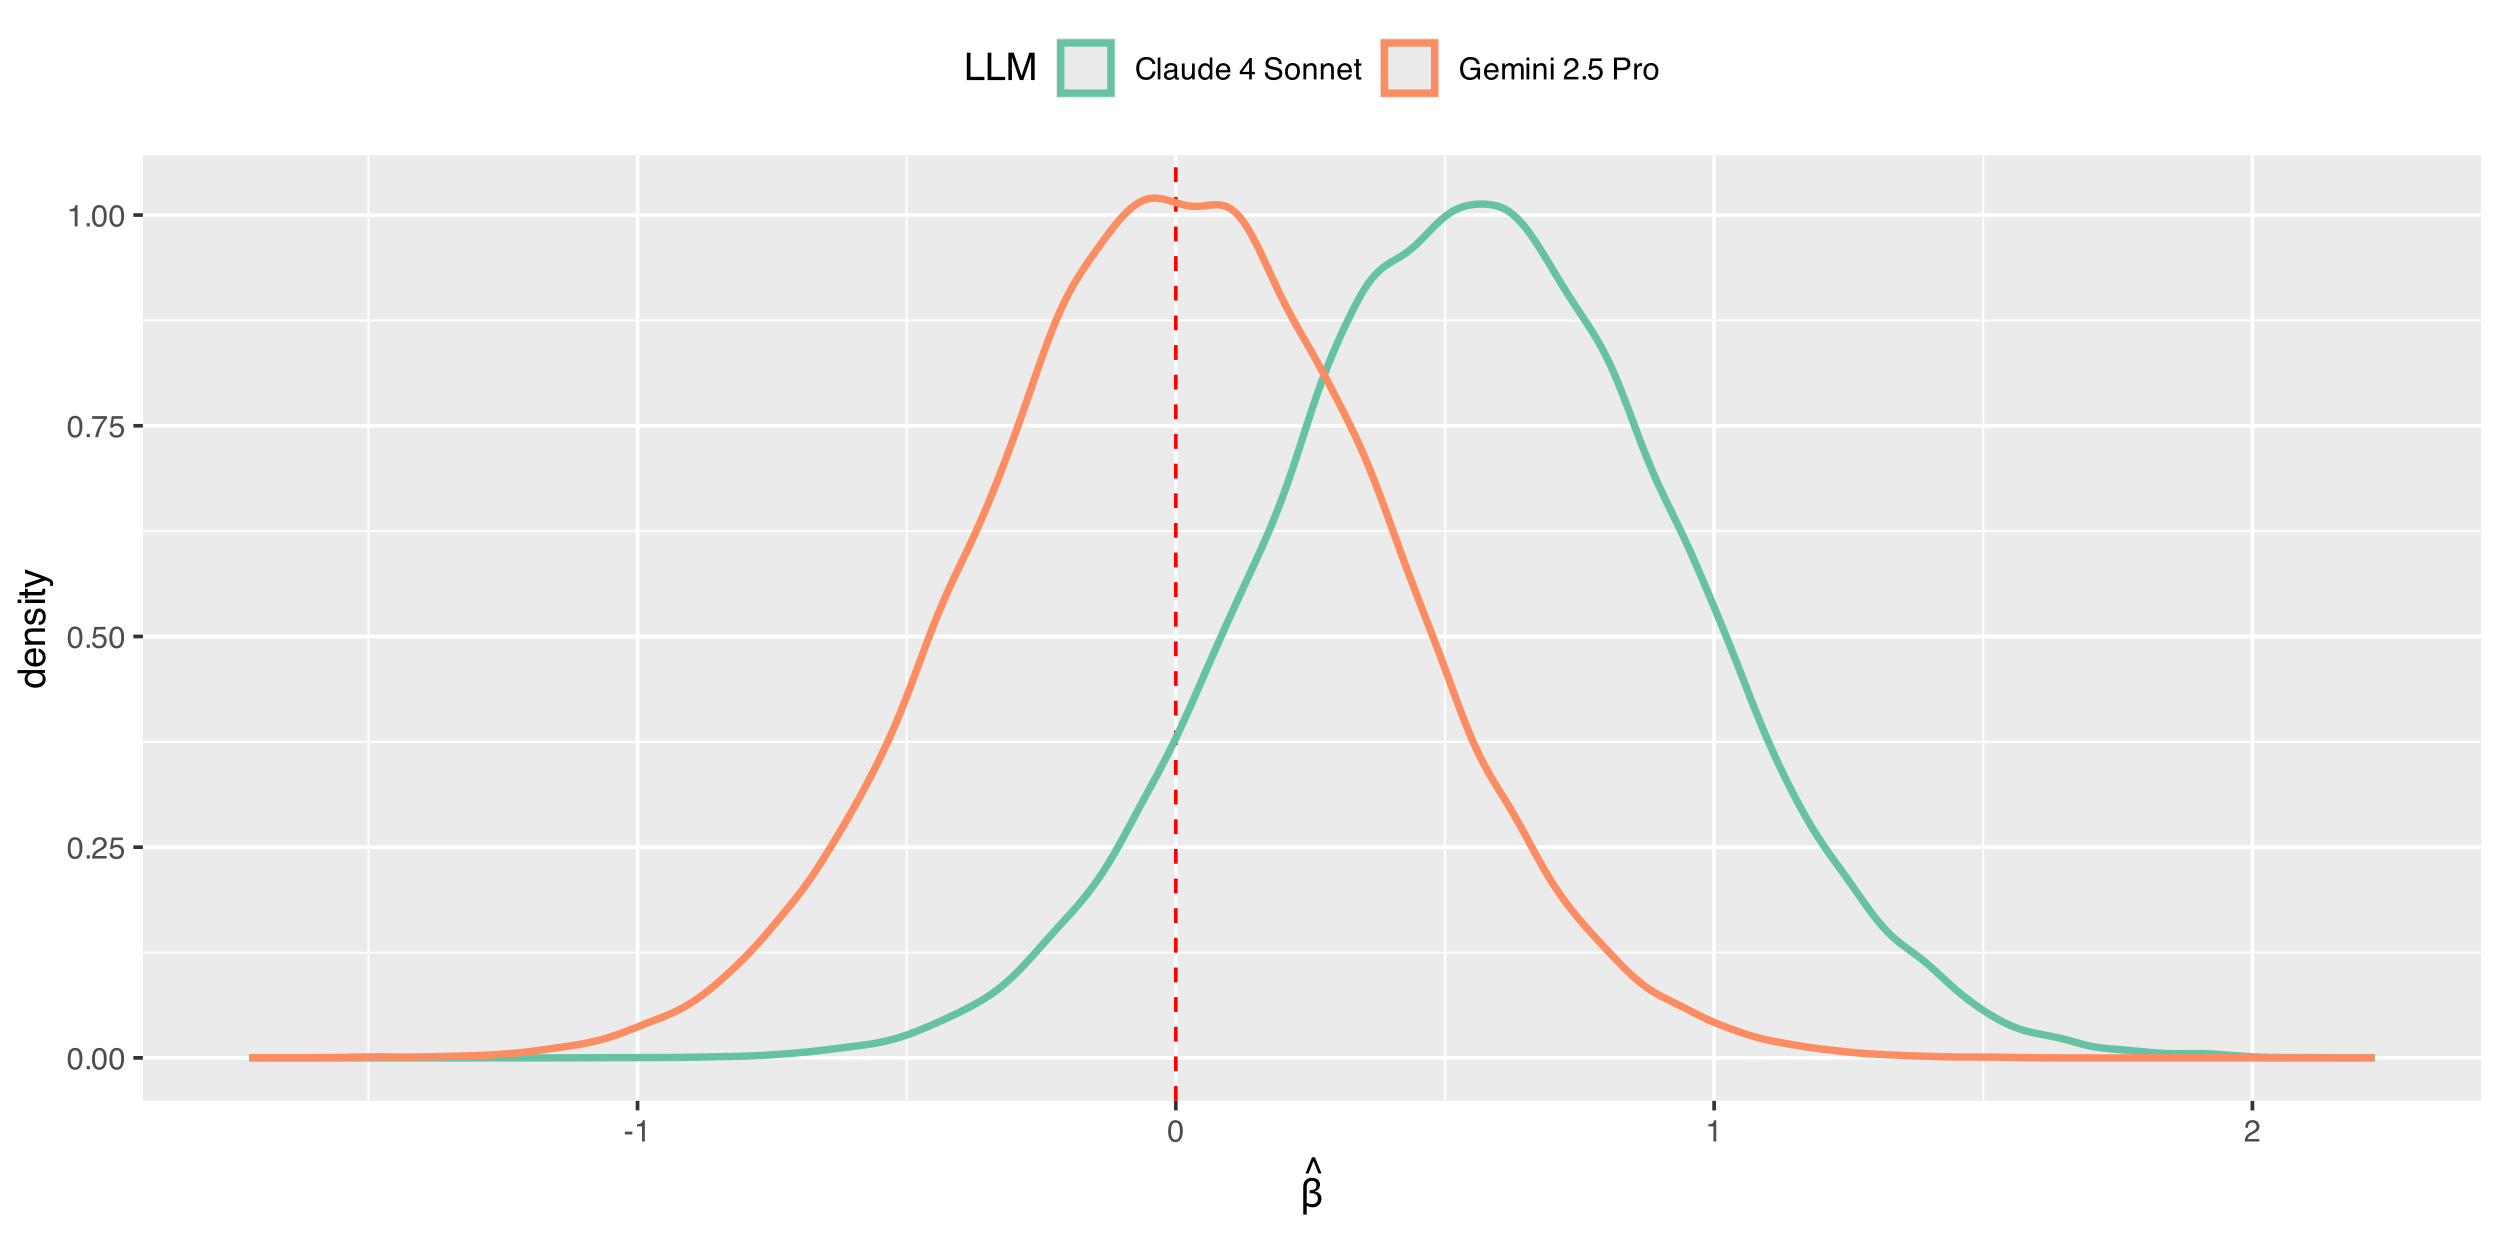 <?xml version="1.0" encoding="UTF-8"?>
<svg xmlns="http://www.w3.org/2000/svg" xmlns:xlink="http://www.w3.org/1999/xlink" width="720" height="360" viewBox="0 0 720 360">
<defs>
<g>
<g id="glyph-0-0">
<path d="M 0.281 0 L 0.281 -6.312 L 5.297 -6.312 L 5.297 0 Z M 4.5 -0.797 L 4.5 -5.516 L 1.078 -5.516 L 1.078 -0.797 Z M 4.5 -0.797 "/>
</g>
<g id="glyph-0-1">
<path d="M 2.375 -6.156 C 3.176 -6.156 3.754 -5.828 4.109 -5.172 C 4.379 -4.66 4.516 -3.961 4.516 -3.078 C 4.516 -2.242 4.391 -1.555 4.141 -1.016 C 3.785 -0.223 3.195 0.172 2.375 0.172 C 1.633 0.172 1.082 -0.148 0.719 -0.797 C 0.426 -1.328 0.281 -2.047 0.281 -2.953 C 0.281 -3.648 0.367 -4.25 0.547 -4.75 C 0.879 -5.688 1.488 -6.156 2.375 -6.156 Z M 2.375 -0.531 C 2.77 -0.531 3.086 -0.707 3.328 -1.062 C 3.566 -1.426 3.688 -2.086 3.688 -3.047 C 3.688 -3.754 3.598 -4.332 3.422 -4.781 C 3.254 -5.227 2.922 -5.453 2.422 -5.453 C 1.973 -5.453 1.641 -5.238 1.422 -4.812 C 1.211 -4.383 1.109 -3.754 1.109 -2.922 C 1.109 -2.297 1.176 -1.789 1.312 -1.406 C 1.52 -0.82 1.875 -0.531 2.375 -0.531 Z M 2.375 -0.531 "/>
</g>
<g id="glyph-0-2">
<path d="M 0.75 -0.938 L 1.656 -0.938 L 1.656 0 L 0.75 0 Z M 0.75 -0.938 "/>
</g>
<g id="glyph-0-3">
<path d="M 0.281 0 C 0.301 -0.531 0.406 -0.988 0.594 -1.375 C 0.789 -1.77 1.164 -2.129 1.719 -2.453 L 2.547 -2.922 C 2.91 -3.141 3.164 -3.328 3.312 -3.484 C 3.551 -3.711 3.672 -3.984 3.672 -4.297 C 3.672 -4.648 3.562 -4.93 3.344 -5.141 C 3.133 -5.359 2.848 -5.469 2.484 -5.469 C 1.961 -5.469 1.598 -5.266 1.391 -4.859 C 1.285 -4.648 1.227 -4.352 1.219 -3.969 L 0.422 -3.969 C 0.43 -4.5 0.531 -4.938 0.719 -5.281 C 1.051 -5.875 1.645 -6.172 2.5 -6.172 C 3.195 -6.172 3.707 -5.977 4.031 -5.594 C 4.363 -5.219 4.531 -4.797 4.531 -4.328 C 4.531 -3.836 4.352 -3.414 4 -3.062 C 3.801 -2.863 3.441 -2.617 2.922 -2.328 L 2.344 -2 C 2.062 -1.844 1.836 -1.695 1.672 -1.562 C 1.391 -1.312 1.211 -1.035 1.141 -0.734 L 4.5 -0.734 L 4.5 0 Z M 0.281 0 "/>
</g>
<g id="glyph-0-4">
<path d="M 1.094 -1.562 C 1.133 -1.125 1.336 -0.82 1.703 -0.656 C 1.879 -0.57 2.094 -0.531 2.344 -0.531 C 2.801 -0.531 3.141 -0.676 3.359 -0.969 C 3.578 -1.258 3.688 -1.582 3.688 -1.938 C 3.688 -2.363 3.555 -2.691 3.297 -2.922 C 3.035 -3.16 2.719 -3.281 2.344 -3.281 C 2.082 -3.281 1.852 -3.227 1.656 -3.125 C 1.469 -3.02 1.305 -2.879 1.172 -2.703 L 0.5 -2.734 L 0.969 -6.047 L 4.172 -6.047 L 4.172 -5.297 L 1.562 -5.297 L 1.297 -3.594 C 1.43 -3.695 1.566 -3.773 1.703 -3.828 C 1.93 -3.93 2.195 -3.984 2.5 -3.984 C 3.062 -3.984 3.535 -3.801 3.922 -3.438 C 4.316 -3.07 4.516 -2.609 4.516 -2.047 C 4.516 -1.461 4.332 -0.945 3.969 -0.5 C 3.613 -0.062 3.047 0.156 2.266 0.156 C 1.754 0.156 1.305 0.012 0.922 -0.266 C 0.547 -0.547 0.332 -0.977 0.281 -1.562 Z M 1.094 -1.562 "/>
</g>
<g id="glyph-0-5">
<path d="M 4.594 -6.047 L 4.594 -5.375 C 4.395 -5.176 4.129 -4.836 3.797 -4.359 C 3.473 -3.891 3.188 -3.379 2.938 -2.828 C 2.688 -2.297 2.5 -1.812 2.375 -1.375 C 2.289 -1.082 2.18 -0.625 2.047 0 L 1.203 0 C 1.391 -1.176 1.816 -2.344 2.484 -3.5 C 2.879 -4.188 3.289 -4.773 3.719 -5.266 L 0.328 -5.266 L 0.328 -6.047 Z M 4.594 -6.047 "/>
</g>
<g id="glyph-0-6">
<path d="M 0.844 -4.359 L 0.844 -4.953 C 1.395 -5.004 1.781 -5.094 2 -5.219 C 2.227 -5.344 2.395 -5.645 2.5 -6.125 L 3.109 -6.125 L 3.109 0 L 2.297 0 L 2.297 -4.359 Z M 0.844 -4.359 "/>
</g>
<g id="glyph-0-7">
<path d="M 0.359 -2.844 L 2.516 -2.844 L 2.516 -2.047 L 0.359 -2.047 Z M 0.359 -2.844 "/>
</g>
<g id="glyph-0-8">
<path d="M 3.328 -6.484 C 4.129 -6.484 4.75 -6.27 5.188 -5.844 C 5.625 -5.426 5.867 -4.953 5.922 -4.422 L 5.094 -4.422 C 5 -4.828 4.812 -5.145 4.531 -5.375 C 4.25 -5.613 3.852 -5.734 3.344 -5.734 C 2.719 -5.734 2.211 -5.516 1.828 -5.078 C 1.453 -4.641 1.266 -3.973 1.266 -3.078 C 1.266 -2.336 1.438 -1.738 1.781 -1.281 C 2.125 -0.82 2.633 -0.594 3.312 -0.594 C 3.945 -0.594 4.43 -0.832 4.766 -1.312 C 4.93 -1.57 5.062 -1.906 5.156 -2.312 L 5.984 -2.312 C 5.91 -1.656 5.664 -1.102 5.25 -0.656 C 4.75 -0.113 4.07 0.156 3.219 0.156 C 2.488 0.156 1.875 -0.062 1.375 -0.5 C 0.719 -1.094 0.391 -2 0.391 -3.219 C 0.391 -4.156 0.633 -4.922 1.125 -5.516 C 1.656 -6.16 2.391 -6.484 3.328 -6.484 Z M 3.156 -6.484 Z M 3.156 -6.484 "/>
</g>
<g id="glyph-0-9">
<path d="M 0.594 -6.312 L 1.359 -6.312 L 1.359 0 L 0.594 0 Z M 0.594 -6.312 "/>
</g>
<g id="glyph-0-10">
<path d="M 1.156 -1.219 C 1.156 -1 1.238 -0.82 1.406 -0.688 C 1.57 -0.562 1.766 -0.5 1.984 -0.5 C 2.254 -0.5 2.52 -0.562 2.781 -0.688 C 3.207 -0.895 3.422 -1.238 3.422 -1.719 L 3.422 -2.344 C 3.328 -2.281 3.203 -2.227 3.047 -2.188 C 2.898 -2.145 2.754 -2.117 2.609 -2.109 L 2.141 -2.047 C 1.867 -2.004 1.66 -1.945 1.516 -1.875 C 1.273 -1.738 1.156 -1.52 1.156 -1.219 Z M 3.031 -2.781 C 3.207 -2.812 3.328 -2.891 3.391 -3.016 C 3.422 -3.078 3.438 -3.176 3.438 -3.312 C 3.438 -3.57 3.344 -3.758 3.156 -3.875 C 2.969 -4 2.703 -4.062 2.359 -4.062 C 1.953 -4.062 1.664 -3.953 1.5 -3.734 C 1.406 -3.609 1.344 -3.43 1.312 -3.203 L 0.594 -3.203 C 0.602 -3.766 0.785 -4.156 1.141 -4.375 C 1.492 -4.602 1.906 -4.719 2.375 -4.719 C 2.914 -4.719 3.352 -4.613 3.688 -4.406 C 4.02 -4.195 4.188 -3.875 4.188 -3.438 L 4.188 -0.797 C 4.188 -0.711 4.203 -0.645 4.234 -0.594 C 4.273 -0.551 4.348 -0.531 4.453 -0.531 C 4.484 -0.531 4.52 -0.531 4.562 -0.531 C 4.602 -0.531 4.648 -0.535 4.703 -0.547 L 4.703 0.016 C 4.578 0.055 4.484 0.078 4.422 0.078 C 4.359 0.086 4.273 0.094 4.172 0.094 C 3.898 0.094 3.707 0 3.594 -0.188 C 3.531 -0.281 3.484 -0.422 3.453 -0.609 C 3.297 -0.398 3.07 -0.219 2.781 -0.062 C 2.488 0.082 2.16 0.156 1.797 0.156 C 1.367 0.156 1.02 0.023 0.75 -0.234 C 0.488 -0.492 0.359 -0.816 0.359 -1.203 C 0.359 -1.629 0.488 -1.957 0.75 -2.188 C 1.02 -2.426 1.367 -2.578 1.797 -2.641 Z M 2.391 -4.719 Z M 2.391 -4.719 "/>
</g>
<g id="glyph-0-11">
<path d="M 1.344 -4.594 L 1.344 -1.547 C 1.344 -1.305 1.379 -1.113 1.453 -0.969 C 1.586 -0.695 1.844 -0.562 2.219 -0.562 C 2.758 -0.562 3.125 -0.801 3.312 -1.281 C 3.426 -1.539 3.484 -1.895 3.484 -2.344 L 3.484 -4.594 L 4.25 -4.594 L 4.25 0 L 3.516 0 L 3.531 -0.672 C 3.426 -0.504 3.301 -0.359 3.156 -0.234 C 2.863 0.004 2.504 0.125 2.078 0.125 C 1.422 0.125 0.977 -0.094 0.75 -0.531 C 0.613 -0.77 0.547 -1.082 0.547 -1.469 L 0.547 -4.594 Z M 2.406 -4.719 Z M 2.406 -4.719 "/>
</g>
<g id="glyph-0-12">
<path d="M 1.062 -2.25 C 1.062 -1.75 1.164 -1.332 1.375 -1 C 1.582 -0.676 1.914 -0.516 2.375 -0.516 C 2.727 -0.516 3.02 -0.664 3.25 -0.969 C 3.488 -1.281 3.609 -1.723 3.609 -2.297 C 3.609 -2.879 3.488 -3.305 3.25 -3.578 C 3.008 -3.859 2.711 -4 2.359 -4 C 1.973 -4 1.66 -3.848 1.422 -3.547 C 1.18 -3.254 1.062 -2.82 1.062 -2.25 Z M 2.219 -4.688 C 2.57 -4.688 2.867 -4.609 3.109 -4.453 C 3.242 -4.367 3.398 -4.219 3.578 -4 L 3.578 -6.328 L 4.312 -6.328 L 4.312 0 L 3.625 0 L 3.625 -0.641 C 3.438 -0.359 3.219 -0.156 2.969 -0.031 C 2.727 0.094 2.453 0.156 2.141 0.156 C 1.617 0.156 1.172 -0.055 0.797 -0.484 C 0.422 -0.91 0.234 -1.484 0.234 -2.203 C 0.234 -2.867 0.406 -3.445 0.75 -3.938 C 1.094 -4.438 1.582 -4.688 2.219 -4.688 Z M 2.219 -4.688 "/>
</g>
<g id="glyph-0-13">
<path d="M 2.484 -4.703 C 2.805 -4.703 3.117 -4.625 3.422 -4.469 C 3.734 -4.32 3.969 -4.125 4.125 -3.875 C 4.281 -3.645 4.383 -3.375 4.438 -3.062 C 4.488 -2.852 4.516 -2.516 4.516 -2.047 L 1.141 -2.047 C 1.148 -1.586 1.258 -1.211 1.469 -0.922 C 1.676 -0.641 1.992 -0.5 2.422 -0.5 C 2.828 -0.5 3.148 -0.633 3.391 -0.906 C 3.523 -1.062 3.625 -1.238 3.688 -1.438 L 4.453 -1.438 C 4.43 -1.27 4.363 -1.082 4.25 -0.875 C 4.133 -0.664 4.004 -0.5 3.859 -0.375 C 3.629 -0.145 3.344 0.008 3 0.094 C 2.812 0.133 2.598 0.156 2.359 0.156 C 1.785 0.156 1.301 -0.051 0.906 -0.469 C 0.508 -0.883 0.312 -1.469 0.312 -2.219 C 0.312 -2.945 0.508 -3.539 0.906 -4 C 1.312 -4.469 1.836 -4.703 2.484 -4.703 Z M 3.719 -2.672 C 3.688 -3.004 3.613 -3.27 3.5 -3.469 C 3.281 -3.844 2.926 -4.031 2.438 -4.031 C 2.082 -4.031 1.785 -3.898 1.547 -3.641 C 1.305 -3.391 1.176 -3.066 1.156 -2.672 Z M 2.406 -4.719 Z M 2.406 -4.719 "/>
</g>
<g id="glyph-0-14">
</g>
<g id="glyph-0-15">
<path d="M 2.906 -2.172 L 2.906 -4.969 L 0.938 -2.172 Z M 2.922 0 L 2.922 -1.5 L 0.219 -1.5 L 0.219 -2.266 L 3.047 -6.172 L 3.688 -6.172 L 3.688 -2.172 L 4.594 -2.172 L 4.594 -1.5 L 3.688 -1.5 L 3.688 0 Z M 2.922 0 "/>
</g>
<g id="glyph-0-16">
<path d="M 1.234 -2.031 C 1.254 -1.676 1.336 -1.383 1.484 -1.156 C 1.766 -0.738 2.266 -0.531 2.984 -0.531 C 3.305 -0.531 3.598 -0.578 3.859 -0.672 C 4.367 -0.848 4.625 -1.164 4.625 -1.625 C 4.625 -1.969 4.516 -2.211 4.297 -2.359 C 4.078 -2.504 3.738 -2.629 3.281 -2.734 L 2.422 -2.922 C 1.859 -3.055 1.461 -3.195 1.234 -3.344 C 0.836 -3.602 0.641 -4 0.641 -4.531 C 0.641 -5.094 0.832 -5.555 1.219 -5.922 C 1.613 -6.285 2.172 -6.469 2.891 -6.469 C 3.555 -6.469 4.117 -6.305 4.578 -5.984 C 5.035 -5.672 5.266 -5.16 5.266 -4.453 L 4.469 -4.453 C 4.426 -4.797 4.332 -5.055 4.188 -5.234 C 3.926 -5.566 3.484 -5.734 2.859 -5.734 C 2.359 -5.734 2 -5.625 1.781 -5.406 C 1.562 -5.195 1.453 -4.953 1.453 -4.672 C 1.453 -4.359 1.578 -4.133 1.828 -4 C 2.004 -3.906 2.391 -3.789 2.984 -3.656 L 3.859 -3.453 C 4.285 -3.348 4.617 -3.211 4.859 -3.047 C 5.254 -2.754 5.453 -2.328 5.453 -1.766 C 5.453 -1.066 5.195 -0.566 4.688 -0.266 C 4.188 0.035 3.598 0.188 2.922 0.188 C 2.141 0.188 1.523 -0.016 1.078 -0.422 C 0.629 -0.816 0.41 -1.352 0.422 -2.031 Z M 2.953 -6.484 Z M 2.953 -6.484 "/>
</g>
<g id="glyph-0-17">
<path d="M 2.391 -0.5 C 2.898 -0.5 3.25 -0.691 3.438 -1.078 C 3.633 -1.461 3.734 -1.895 3.734 -2.375 C 3.734 -2.801 3.664 -3.148 3.531 -3.422 C 3.312 -3.848 2.938 -4.062 2.406 -4.062 C 1.926 -4.062 1.578 -3.879 1.359 -3.516 C 1.148 -3.16 1.047 -2.727 1.047 -2.219 C 1.047 -1.727 1.148 -1.316 1.359 -0.984 C 1.578 -0.66 1.922 -0.5 2.391 -0.5 Z M 2.422 -4.734 C 3.016 -4.734 3.516 -4.535 3.922 -4.141 C 4.336 -3.742 4.547 -3.16 4.547 -2.391 C 4.547 -1.648 4.363 -1.035 4 -0.547 C 3.633 -0.066 3.07 0.172 2.312 0.172 C 1.688 0.172 1.188 -0.039 0.812 -0.469 C 0.438 -0.895 0.25 -1.473 0.25 -2.203 C 0.25 -2.973 0.445 -3.586 0.844 -4.047 C 1.238 -4.504 1.766 -4.734 2.422 -4.734 Z M 2.391 -4.719 Z M 2.391 -4.719 "/>
</g>
<g id="glyph-0-18">
<path d="M 0.562 -4.594 L 1.297 -4.594 L 1.297 -3.953 C 1.516 -4.211 1.742 -4.398 1.984 -4.516 C 2.234 -4.641 2.508 -4.703 2.812 -4.703 C 3.457 -4.703 3.895 -4.473 4.125 -4.016 C 4.25 -3.766 4.312 -3.41 4.312 -2.953 L 4.312 0 L 3.531 0 L 3.531 -2.906 C 3.531 -3.176 3.488 -3.398 3.406 -3.578 C 3.27 -3.859 3.02 -4 2.656 -4 C 2.477 -4 2.328 -3.984 2.203 -3.953 C 1.992 -3.891 1.812 -3.766 1.656 -3.578 C 1.52 -3.422 1.43 -3.258 1.391 -3.094 C 1.359 -2.938 1.344 -2.707 1.344 -2.406 L 1.344 0 L 0.562 0 Z M 2.391 -4.719 Z M 2.391 -4.719 "/>
</g>
<g id="glyph-0-19">
<path d="M 0.719 -5.891 L 1.5 -5.891 L 1.5 -4.594 L 2.234 -4.594 L 2.234 -3.969 L 1.5 -3.969 L 1.5 -0.969 C 1.5 -0.801 1.555 -0.691 1.672 -0.641 C 1.723 -0.609 1.82 -0.594 1.969 -0.594 C 2 -0.594 2.035 -0.594 2.078 -0.594 C 2.129 -0.594 2.18 -0.598 2.234 -0.609 L 2.234 0 C 2.148 0.02 2.055 0.035 1.953 0.047 C 1.859 0.066 1.758 0.078 1.656 0.078 C 1.289 0.078 1.039 -0.016 0.906 -0.203 C 0.781 -0.391 0.719 -0.629 0.719 -0.922 L 0.719 -3.969 L 0.094 -3.969 L 0.094 -4.594 L 0.719 -4.594 Z M 0.719 -5.891 "/>
</g>
<g id="glyph-0-20">
<path d="M 3.391 -6.469 C 3.984 -6.469 4.5 -6.352 4.938 -6.125 C 5.562 -5.801 5.945 -5.227 6.094 -4.406 L 5.234 -4.406 C 5.129 -4.863 4.914 -5.195 4.594 -5.406 C 4.27 -5.613 3.863 -5.719 3.375 -5.719 C 2.789 -5.719 2.297 -5.5 1.891 -5.062 C 1.492 -4.625 1.297 -3.973 1.297 -3.109 C 1.297 -2.359 1.461 -1.742 1.797 -1.266 C 2.129 -0.797 2.664 -0.562 3.406 -0.562 C 3.977 -0.562 4.445 -0.727 4.812 -1.062 C 5.188 -1.395 5.379 -1.93 5.391 -2.672 L 3.422 -2.672 L 3.422 -3.375 L 6.188 -3.375 L 6.188 0 L 5.641 0 L 5.438 -0.812 C 5.145 -0.488 4.891 -0.27 4.672 -0.156 C 4.297 0.059 3.816 0.172 3.234 0.172 C 2.484 0.172 1.844 -0.07 1.312 -0.562 C 0.719 -1.164 0.422 -2 0.422 -3.062 C 0.422 -4.113 0.707 -4.953 1.281 -5.578 C 1.82 -6.172 2.523 -6.469 3.391 -6.469 Z M 3.25 -6.484 Z M 3.25 -6.484 "/>
</g>
<g id="glyph-0-21">
<path d="M 0.562 -4.594 L 1.328 -4.594 L 1.328 -3.953 C 1.516 -4.172 1.68 -4.332 1.828 -4.438 C 2.086 -4.613 2.379 -4.703 2.703 -4.703 C 3.066 -4.703 3.359 -4.613 3.578 -4.438 C 3.703 -4.332 3.816 -4.18 3.922 -3.984 C 4.098 -4.223 4.301 -4.398 4.531 -4.516 C 4.758 -4.641 5.02 -4.703 5.312 -4.703 C 5.926 -4.703 6.348 -4.477 6.578 -4.031 C 6.691 -3.789 6.75 -3.469 6.75 -3.062 L 6.75 0 L 5.953 0 L 5.953 -3.203 C 5.953 -3.504 5.875 -3.711 5.719 -3.828 C 5.57 -3.941 5.383 -4 5.156 -4 C 4.852 -4 4.594 -3.895 4.375 -3.688 C 4.156 -3.488 4.047 -3.148 4.047 -2.672 L 4.047 0 L 3.266 0 L 3.266 -3 C 3.266 -3.312 3.227 -3.539 3.156 -3.688 C 3.039 -3.895 2.82 -4 2.5 -4 C 2.207 -4 1.941 -3.883 1.703 -3.656 C 1.461 -3.438 1.344 -3.031 1.344 -2.438 L 1.344 0 L 0.562 0 Z M 0.562 -4.594 "/>
</g>
<g id="glyph-0-22">
<path d="M 0.562 -4.578 L 1.359 -4.578 L 1.359 0 L 0.562 0 Z M 0.562 -6.312 L 1.359 -6.312 L 1.359 -5.438 L 0.562 -5.438 Z M 0.562 -6.312 "/>
</g>
<g id="glyph-0-23">
<path d="M 0.75 -6.312 L 3.594 -6.312 C 4.156 -6.312 4.609 -6.148 4.953 -5.828 C 5.297 -5.516 5.469 -5.07 5.469 -4.5 C 5.469 -4.008 5.312 -3.582 5 -3.219 C 4.695 -2.852 4.227 -2.672 3.594 -2.672 L 1.609 -2.672 L 1.609 0 L 0.75 0 Z M 4.594 -4.5 C 4.594 -4.957 4.422 -5.27 4.078 -5.438 C 3.891 -5.531 3.633 -5.578 3.312 -5.578 L 1.609 -5.578 L 1.609 -3.391 L 3.312 -3.391 C 3.695 -3.391 4.004 -3.469 4.234 -3.625 C 4.473 -3.789 4.594 -4.082 4.594 -4.5 Z M 4.594 -4.5 "/>
</g>
<g id="glyph-0-24">
<path d="M 0.594 -4.594 L 1.328 -4.594 L 1.328 -3.812 C 1.379 -3.957 1.523 -4.141 1.766 -4.359 C 2.004 -4.586 2.273 -4.703 2.578 -4.703 C 2.586 -4.703 2.609 -4.695 2.641 -4.688 C 2.68 -4.688 2.742 -4.688 2.828 -4.688 L 2.828 -3.859 C 2.773 -3.867 2.727 -3.875 2.688 -3.875 C 2.656 -3.883 2.617 -3.891 2.578 -3.891 C 2.18 -3.891 1.879 -3.766 1.672 -3.516 C 1.461 -3.266 1.359 -2.973 1.359 -2.641 L 1.359 0 L 0.594 0 Z M 0.594 -4.594 "/>
</g>
<g id="glyph-1-0">
<path d="M 1.375 0 L 1.375 -8.25 L 9.625 -8.25 L 9.625 0 Z M 2.062 -0.688 L 8.938 -0.688 L 8.938 -7.562 L 2.062 -7.562 Z M 2.062 -0.688 "/>
</g>
<g id="glyph-1-1">
<path d="M 6.25 -2.391 C 6.25 -1.66 6.008 -1.055 5.531 -0.578 C 5.051 -0.109 4.445 0.125 3.719 0.125 C 3.426 0.125 3.125 0.082 2.812 0 C 2.5 -0.082 2.227 -0.195 2 -0.344 L 2 2.219 L 1 2.219 L 1 -5.797 C 1 -6.598 1.223 -7.223 1.672 -7.672 C 2.129 -8.129 2.754 -8.359 3.547 -8.359 C 3.867 -8.359 4.16 -8.316 4.422 -8.234 C 4.691 -8.16 4.938 -8.039 5.156 -7.875 C 5.352 -7.727 5.516 -7.531 5.641 -7.281 C 5.766 -7.031 5.828 -6.742 5.828 -6.422 C 5.828 -5.961 5.703 -5.562 5.453 -5.219 C 5.203 -4.883 4.848 -4.648 4.391 -4.516 L 4.391 -4.438 C 4.961 -4.344 5.414 -4.113 5.75 -3.75 C 6.082 -3.395 6.25 -2.941 6.25 -2.391 Z M 5.219 -2.406 C 5.219 -2.727 5.156 -2.988 5.031 -3.188 C 4.906 -3.383 4.738 -3.539 4.531 -3.656 C 4.32 -3.77 4.086 -3.844 3.828 -3.875 C 3.566 -3.914 3.305 -3.938 3.047 -3.938 L 2.844 -3.938 L 2.844 -4.797 L 3.047 -4.797 C 3.273 -4.797 3.504 -4.82 3.734 -4.875 C 3.973 -4.926 4.16 -5.008 4.297 -5.125 C 4.461 -5.238 4.586 -5.383 4.672 -5.562 C 4.754 -5.738 4.797 -5.977 4.797 -6.281 C 4.797 -6.688 4.672 -6.992 4.422 -7.203 C 4.172 -7.41 3.852 -7.516 3.469 -7.516 C 3.207 -7.516 2.984 -7.461 2.797 -7.359 C 2.609 -7.266 2.457 -7.141 2.344 -6.984 C 2.227 -6.828 2.141 -6.645 2.078 -6.438 C 2.023 -6.227 2 -6.016 2 -5.797 L 2 -1.156 C 2.238 -1.02 2.488 -0.926 2.75 -0.875 C 3.02 -0.82 3.285 -0.797 3.547 -0.797 C 4.078 -0.797 4.488 -0.938 4.781 -1.219 C 5.07 -1.5 5.219 -1.895 5.219 -2.406 Z M 5.219 -2.406 "/>
</g>
<g id="glyph-2-0">
<path d="M 0.359 0 L 0.359 -7.891 L 6.625 -7.891 L 6.625 0 Z M 5.625 -0.984 L 5.625 -6.906 L 1.344 -6.906 L 1.344 -0.984 Z M 5.625 -0.984 "/>
</g>
<g id="glyph-2-1">
<path d="M 3.359 -7.891 L 5.25 -3.25 L 4.375 -3.25 L 2.953 -6.812 L 1.531 -3.25 L 0.641 -3.25 L 2.531 -7.891 Z M 3.359 -7.891 "/>
</g>
<g id="glyph-2-2">
<path d="M 0.844 -7.891 L 1.906 -7.891 L 1.906 -0.938 L 5.906 -0.938 L 5.906 0 L 0.844 0 Z M 0.844 -7.891 "/>
</g>
<g id="glyph-2-3">
<path d="M 0.812 -7.891 L 2.344 -7.891 L 4.609 -1.219 L 6.859 -7.891 L 8.375 -7.891 L 8.375 0 L 7.359 0 L 7.359 -4.656 C 7.359 -4.82 7.359 -5.086 7.359 -5.453 C 7.367 -5.828 7.375 -6.227 7.375 -6.656 L 5.125 0 L 4.078 0 L 1.812 -6.656 L 1.812 -6.406 C 1.812 -6.219 1.812 -5.926 1.812 -5.531 C 1.82 -5.133 1.828 -4.844 1.828 -4.656 L 1.828 0 L 0.812 0 Z M 0.812 -7.891 "/>
</g>
<g id="glyph-3-0">
<path d="M 0 -0.359 L -7.891 -0.359 L -7.891 -6.625 L 0 -6.625 Z M -0.984 -5.625 L -6.906 -5.625 L -6.906 -1.344 L -0.984 -1.344 Z M -0.984 -5.625 "/>
</g>
<g id="glyph-3-1">
<path d="M -2.812 -1.328 C -2.195 -1.328 -1.68 -1.457 -1.266 -1.719 C -0.848 -1.977 -0.641 -2.395 -0.641 -2.969 C -0.641 -3.414 -0.832 -3.781 -1.219 -4.062 C -1.602 -4.352 -2.156 -4.5 -2.875 -4.5 C -3.602 -4.5 -4.141 -4.348 -4.484 -4.047 C -4.836 -3.754 -5.016 -3.391 -5.016 -2.953 C -5.016 -2.473 -4.828 -2.082 -4.453 -1.781 C -4.078 -1.477 -3.531 -1.328 -2.812 -1.328 Z M -5.859 -2.781 C -5.859 -3.219 -5.766 -3.586 -5.578 -3.891 C -5.473 -4.055 -5.285 -4.25 -5.016 -4.469 L -7.922 -4.469 L -7.922 -5.391 L 0 -5.391 L 0 -4.531 L -0.797 -4.531 C -0.441 -4.301 -0.188 -4.031 -0.031 -3.719 C 0.121 -3.414 0.203 -3.066 0.203 -2.672 C 0.203 -2.023 -0.062 -1.469 -0.594 -1 C -1.133 -0.531 -1.852 -0.297 -2.75 -0.297 C -3.594 -0.297 -4.32 -0.508 -4.938 -0.938 C -5.551 -1.363 -5.859 -1.977 -5.859 -2.781 Z M -5.859 -2.781 "/>
</g>
<g id="glyph-3-2">
<path d="M -5.875 -3.109 C -5.875 -3.516 -5.781 -3.906 -5.594 -4.281 C -5.406 -4.664 -5.156 -4.961 -4.844 -5.172 C -4.562 -5.359 -4.223 -5.484 -3.828 -5.547 C -3.566 -5.609 -3.145 -5.641 -2.562 -5.641 L -2.562 -1.422 C -1.977 -1.441 -1.508 -1.578 -1.156 -1.828 C -0.812 -2.086 -0.641 -2.488 -0.641 -3.031 C -0.641 -3.539 -0.805 -3.945 -1.141 -4.25 C -1.328 -4.414 -1.551 -4.535 -1.812 -4.609 L -1.812 -5.562 C -1.594 -5.531 -1.352 -5.441 -1.094 -5.297 C -0.832 -5.16 -0.625 -5.004 -0.469 -4.828 C -0.176 -4.535 0.02 -4.176 0.125 -3.75 C 0.176 -3.508 0.203 -3.242 0.203 -2.953 C 0.203 -2.234 -0.055 -1.625 -0.578 -1.125 C -1.098 -0.633 -1.828 -0.391 -2.766 -0.391 C -3.691 -0.391 -4.441 -0.641 -5.016 -1.141 C -5.586 -1.641 -5.875 -2.297 -5.875 -3.109 Z M -3.328 -4.641 C -3.754 -4.609 -4.094 -4.52 -4.344 -4.375 C -4.801 -4.102 -5.031 -3.66 -5.031 -3.047 C -5.031 -2.598 -4.867 -2.223 -4.547 -1.922 C -4.234 -1.629 -3.828 -1.473 -3.328 -1.453 Z M -5.891 -3.016 Z M -5.891 -3.016 "/>
</g>
<g id="glyph-3-3">
<path d="M -5.75 -0.703 L -5.75 -1.625 L -4.938 -1.625 C -5.27 -1.895 -5.508 -2.18 -5.656 -2.484 C -5.801 -2.797 -5.875 -3.133 -5.875 -3.5 C -5.875 -4.32 -5.594 -4.875 -5.031 -5.156 C -4.719 -5.312 -4.27 -5.391 -3.688 -5.391 L 0 -5.391 L 0 -4.422 L -3.625 -4.422 C -3.977 -4.422 -4.258 -4.367 -4.469 -4.266 C -4.832 -4.086 -5.016 -3.773 -5.016 -3.328 C -5.016 -3.098 -4.988 -2.91 -4.938 -2.766 C -4.863 -2.492 -4.707 -2.258 -4.469 -2.062 C -4.281 -1.906 -4.082 -1.801 -3.875 -1.75 C -3.676 -1.695 -3.391 -1.672 -3.016 -1.672 L 0 -1.672 L 0 -0.703 Z M -5.891 -2.984 Z M -5.891 -2.984 "/>
</g>
<g id="glyph-3-4">
<path d="M -1.812 -1.281 C -1.488 -1.312 -1.238 -1.395 -1.062 -1.531 C -0.75 -1.77 -0.594 -2.191 -0.594 -2.797 C -0.594 -3.148 -0.672 -3.461 -0.828 -3.734 C -0.984 -4.004 -1.223 -4.141 -1.547 -4.141 C -1.797 -4.141 -1.984 -4.031 -2.109 -3.812 C -2.191 -3.676 -2.285 -3.398 -2.391 -2.984 L -2.578 -2.219 C -2.703 -1.727 -2.836 -1.367 -2.984 -1.141 C -3.254 -0.723 -3.617 -0.516 -4.078 -0.516 C -4.617 -0.516 -5.055 -0.707 -5.391 -1.094 C -5.734 -1.488 -5.906 -2.02 -5.906 -2.688 C -5.906 -3.551 -5.648 -4.176 -5.141 -4.562 C -4.816 -4.801 -4.469 -4.914 -4.094 -4.906 L -4.094 -4 C -4.312 -3.977 -4.508 -3.898 -4.688 -3.766 C -4.945 -3.547 -5.078 -3.16 -5.078 -2.609 C -5.078 -2.242 -5.004 -1.969 -4.859 -1.781 C -4.723 -1.594 -4.539 -1.5 -4.312 -1.5 C -4.062 -1.5 -3.863 -1.625 -3.719 -1.875 C -3.625 -2.008 -3.539 -2.219 -3.469 -2.5 L -3.312 -3.141 C -3.145 -3.836 -2.984 -4.301 -2.828 -4.531 C -2.578 -4.914 -2.191 -5.109 -1.672 -5.109 C -1.148 -5.109 -0.703 -4.91 -0.328 -4.516 C 0.035 -4.129 0.219 -3.539 0.219 -2.75 C 0.219 -1.895 0.023 -1.285 -0.359 -0.922 C -0.754 -0.566 -1.238 -0.379 -1.812 -0.359 Z M -5.891 -2.719 Z M -5.891 -2.719 "/>
</g>
<g id="glyph-3-5">
<path d="M -5.719 -0.703 L -5.719 -1.688 L 0 -1.688 L 0 -0.703 Z M -7.891 -0.703 L -7.891 -1.688 L -6.797 -1.688 L -6.797 -0.703 Z M -7.891 -0.703 "/>
</g>
<g id="glyph-3-6">
<path d="M -7.359 -0.906 L -7.359 -1.875 L -5.75 -1.875 L -5.75 -2.797 L -4.969 -2.797 L -4.969 -1.875 L -1.203 -1.875 C -1.004 -1.875 -0.875 -1.941 -0.812 -2.078 C -0.77 -2.16 -0.75 -2.285 -0.75 -2.453 C -0.75 -2.504 -0.75 -2.555 -0.75 -2.609 C -0.75 -2.66 -0.754 -2.723 -0.766 -2.797 L 0 -2.797 C 0.031 -2.68 0.051 -2.562 0.062 -2.438 C 0.082 -2.32 0.094 -2.195 0.094 -2.062 C 0.094 -1.613 -0.02 -1.305 -0.25 -1.141 C -0.488 -0.984 -0.789 -0.906 -1.156 -0.906 L -4.969 -0.906 L -4.969 -0.125 L -5.75 -0.125 L -5.75 -0.906 Z M -7.359 -0.906 "/>
</g>
<g id="glyph-3-7">
<path d="M -5.75 -4.297 L -5.75 -5.375 C -5.383 -5.238 -4.547 -4.938 -3.234 -4.469 C -2.242 -4.113 -1.438 -3.816 -0.812 -3.578 C 0.652 -3.023 1.551 -2.633 1.875 -2.406 C 2.195 -2.176 2.359 -1.781 2.359 -1.219 C 2.359 -1.082 2.352 -0.977 2.344 -0.906 C 2.332 -0.832 2.312 -0.742 2.281 -0.641 L 1.406 -0.641 C 1.445 -0.805 1.473 -0.926 1.484 -1 C 1.492 -1.07 1.5 -1.141 1.5 -1.203 C 1.5 -1.379 1.469 -1.508 1.406 -1.594 C 1.352 -1.676 1.285 -1.75 1.203 -1.812 C 1.172 -1.82 1.02 -1.883 0.75 -2 C 0.488 -2.113 0.297 -2.191 0.172 -2.234 L -5.75 -0.109 L -5.75 -1.203 L -1.062 -2.75 Z M -5.891 -2.75 Z M -5.891 -2.75 "/>
</g>
</g>
<clipPath id="clip-0">
<path clip-rule="nonzero" d="M 41.152 44.676 L 714.523 44.676 L 714.523 317.047 L 41.152 317.047 Z M 41.152 44.676 "/>
</clipPath>
<clipPath id="clip-1">
<path clip-rule="nonzero" d="M 41.152 274 L 714.523 274 L 714.523 275 L 41.152 275 Z M 41.152 274 "/>
</clipPath>
<clipPath id="clip-2">
<path clip-rule="nonzero" d="M 41.152 213 L 714.523 213 L 714.523 214 L 41.152 214 Z M 41.152 213 "/>
</clipPath>
<clipPath id="clip-3">
<path clip-rule="nonzero" d="M 41.152 152 L 714.523 152 L 714.523 154 L 41.152 154 Z M 41.152 152 "/>
</clipPath>
<clipPath id="clip-4">
<path clip-rule="nonzero" d="M 41.152 92 L 714.523 92 L 714.523 93 L 41.152 93 Z M 41.152 92 "/>
</clipPath>
<clipPath id="clip-5">
<path clip-rule="nonzero" d="M 105 44.676 L 107 44.676 L 107 317.047 L 105 317.047 Z M 105 44.676 "/>
</clipPath>
<clipPath id="clip-6">
<path clip-rule="nonzero" d="M 260 44.676 L 262 44.676 L 262 317.047 L 260 317.047 Z M 260 44.676 "/>
</clipPath>
<clipPath id="clip-7">
<path clip-rule="nonzero" d="M 415 44.676 L 417 44.676 L 417 317.047 L 415 317.047 Z M 415 44.676 "/>
</clipPath>
<clipPath id="clip-8">
<path clip-rule="nonzero" d="M 570 44.676 L 572 44.676 L 572 317.047 L 570 317.047 Z M 570 44.676 "/>
</clipPath>
<clipPath id="clip-9">
<path clip-rule="nonzero" d="M 41.152 304 L 714.523 304 L 714.523 306 L 41.152 306 Z M 41.152 304 "/>
</clipPath>
<clipPath id="clip-10">
<path clip-rule="nonzero" d="M 41.152 243 L 714.523 243 L 714.523 245 L 41.152 245 Z M 41.152 243 "/>
</clipPath>
<clipPath id="clip-11">
<path clip-rule="nonzero" d="M 41.152 182 L 714.523 182 L 714.523 184 L 41.152 184 Z M 41.152 182 "/>
</clipPath>
<clipPath id="clip-12">
<path clip-rule="nonzero" d="M 41.152 122 L 714.523 122 L 714.523 124 L 41.152 124 Z M 41.152 122 "/>
</clipPath>
<clipPath id="clip-13">
<path clip-rule="nonzero" d="M 41.152 61 L 714.523 61 L 714.523 63 L 41.152 63 Z M 41.152 61 "/>
</clipPath>
<clipPath id="clip-14">
<path clip-rule="nonzero" d="M 183 44.676 L 185 44.676 L 185 317.047 L 183 317.047 Z M 183 44.676 "/>
</clipPath>
<clipPath id="clip-15">
<path clip-rule="nonzero" d="M 338 44.676 L 340 44.676 L 340 317.047 L 338 317.047 Z M 338 44.676 "/>
</clipPath>
<clipPath id="clip-16">
<path clip-rule="nonzero" d="M 493 44.676 L 495 44.676 L 495 317.047 L 493 317.047 Z M 493 44.676 "/>
</clipPath>
<clipPath id="clip-17">
<path clip-rule="nonzero" d="M 648 44.676 L 650 44.676 L 650 317.047 L 648 317.047 Z M 648 44.676 "/>
</clipPath>
<clipPath id="clip-18">
<path clip-rule="nonzero" d="M 338 44.676 L 340 44.676 L 340 317.047 L 338 317.047 Z M 338 44.676 "/>
</clipPath>
</defs>
<rect x="-72" y="-36" width="864" height="432" fill="rgb(100%, 100%, 100%)" fill-opacity="1"/>
<rect x="-72" y="-36" width="864" height="432" fill="rgb(100%, 100%, 100%)" fill-opacity="1"/>
<path fill="none" stroke-width="1.067" stroke-linecap="round" stroke-linejoin="round" stroke="rgb(100%, 100%, 100%)" stroke-opacity="1" stroke-miterlimit="10" d="M 0 360 L 720 360 L 720 0 L 0 0 Z M 0 360 "/>
<g clip-path="url(#clip-0)">
<path fill-rule="nonzero" fill="rgb(92.157%, 92.157%, 92.157%)" fill-opacity="1" d="M 41.152 317.051 L 714.523 317.051 L 714.523 44.68 L 41.152 44.68 Z M 41.152 317.051 "/>
</g>
<g clip-path="url(#clip-1)">
<path fill="none" stroke-width="0.533" stroke-linecap="butt" stroke-linejoin="round" stroke="rgb(100%, 100%, 100%)" stroke-opacity="1" stroke-miterlimit="10" d="M 41.152 274.328 L 714.52 274.328 "/>
</g>
<g clip-path="url(#clip-2)">
<path fill="none" stroke-width="0.533" stroke-linecap="butt" stroke-linejoin="round" stroke="rgb(100%, 100%, 100%)" stroke-opacity="1" stroke-miterlimit="10" d="M 41.152 213.641 L 714.52 213.641 "/>
</g>
<g clip-path="url(#clip-3)">
<path fill="none" stroke-width="0.533" stroke-linecap="butt" stroke-linejoin="round" stroke="rgb(100%, 100%, 100%)" stroke-opacity="1" stroke-miterlimit="10" d="M 41.152 152.957 L 714.52 152.957 "/>
</g>
<g clip-path="url(#clip-4)">
<path fill="none" stroke-width="0.533" stroke-linecap="butt" stroke-linejoin="round" stroke="rgb(100%, 100%, 100%)" stroke-opacity="1" stroke-miterlimit="10" d="M 41.152 92.273 L 714.52 92.273 "/>
</g>
<g clip-path="url(#clip-5)">
<path fill="none" stroke-width="0.533" stroke-linecap="butt" stroke-linejoin="round" stroke="rgb(100%, 100%, 100%)" stroke-opacity="1" stroke-miterlimit="10" d="M 106.098 317.051 L 106.098 44.676 "/>
</g>
<g clip-path="url(#clip-6)">
<path fill="none" stroke-width="0.533" stroke-linecap="butt" stroke-linejoin="round" stroke="rgb(100%, 100%, 100%)" stroke-opacity="1" stroke-miterlimit="10" d="M 261.125 317.051 L 261.125 44.676 "/>
</g>
<g clip-path="url(#clip-7)">
<path fill="none" stroke-width="0.533" stroke-linecap="butt" stroke-linejoin="round" stroke="rgb(100%, 100%, 100%)" stroke-opacity="1" stroke-miterlimit="10" d="M 416.152 317.051 L 416.152 44.676 "/>
</g>
<g clip-path="url(#clip-8)">
<path fill="none" stroke-width="0.533" stroke-linecap="butt" stroke-linejoin="round" stroke="rgb(100%, 100%, 100%)" stroke-opacity="1" stroke-miterlimit="10" d="M 571.18 317.051 L 571.18 44.676 "/>
</g>
<g clip-path="url(#clip-9)">
<path fill="none" stroke-width="1.067" stroke-linecap="butt" stroke-linejoin="round" stroke="rgb(100%, 100%, 100%)" stroke-opacity="1" stroke-miterlimit="10" d="M 41.152 304.668 L 714.52 304.668 "/>
</g>
<g clip-path="url(#clip-10)">
<path fill="none" stroke-width="1.067" stroke-linecap="butt" stroke-linejoin="round" stroke="rgb(100%, 100%, 100%)" stroke-opacity="1" stroke-miterlimit="10" d="M 41.152 243.984 L 714.52 243.984 "/>
</g>
<g clip-path="url(#clip-11)">
<path fill="none" stroke-width="1.067" stroke-linecap="butt" stroke-linejoin="round" stroke="rgb(100%, 100%, 100%)" stroke-opacity="1" stroke-miterlimit="10" d="M 41.152 183.301 L 714.52 183.301 "/>
</g>
<g clip-path="url(#clip-12)">
<path fill="none" stroke-width="1.067" stroke-linecap="butt" stroke-linejoin="round" stroke="rgb(100%, 100%, 100%)" stroke-opacity="1" stroke-miterlimit="10" d="M 41.152 122.617 L 714.52 122.617 "/>
</g>
<g clip-path="url(#clip-13)">
<path fill="none" stroke-width="1.067" stroke-linecap="butt" stroke-linejoin="round" stroke="rgb(100%, 100%, 100%)" stroke-opacity="1" stroke-miterlimit="10" d="M 41.152 61.93 L 714.52 61.93 "/>
</g>
<g clip-path="url(#clip-14)">
<path fill="none" stroke-width="1.067" stroke-linecap="butt" stroke-linejoin="round" stroke="rgb(100%, 100%, 100%)" stroke-opacity="1" stroke-miterlimit="10" d="M 183.609 317.051 L 183.609 44.676 "/>
</g>
<g clip-path="url(#clip-15)">
<path fill="none" stroke-width="1.067" stroke-linecap="butt" stroke-linejoin="round" stroke="rgb(100%, 100%, 100%)" stroke-opacity="1" stroke-miterlimit="10" d="M 338.637 317.051 L 338.637 44.676 "/>
</g>
<g clip-path="url(#clip-16)">
<path fill="none" stroke-width="1.067" stroke-linecap="butt" stroke-linejoin="round" stroke="rgb(100%, 100%, 100%)" stroke-opacity="1" stroke-miterlimit="10" d="M 493.668 317.051 L 493.668 44.676 "/>
</g>
<g clip-path="url(#clip-17)">
<path fill="none" stroke-width="1.067" stroke-linecap="butt" stroke-linejoin="round" stroke="rgb(100%, 100%, 100%)" stroke-opacity="1" stroke-miterlimit="10" d="M 648.695 317.051 L 648.695 44.676 "/>
</g>
<g clip-path="url(#clip-18)">
<path fill="none" stroke-width="1.067" stroke-linecap="butt" stroke-linejoin="round" stroke="rgb(100%, 0%, 0%)" stroke-opacity="1" stroke-dasharray="4.268 4.268" stroke-miterlimit="10" d="M 338.637 317.051 L 338.637 44.676 "/>
</g>
<path fill="none" stroke-width="2.134" stroke-linecap="butt" stroke-linejoin="round" stroke="rgb(40%, 76.078%, 64.706%)" stroke-opacity="1" stroke-miterlimit="10" d="M 71.758 304.668 L 159.211 304.668 L 160.406 304.664 L 161.605 304.664 L 162.805 304.66 L 164 304.656 L 166.398 304.648 L 167.594 304.645 L 168.793 304.637 L 169.992 304.633 L 171.188 304.625 L 172.387 304.621 L 173.586 304.613 L 174.781 304.609 L 177.18 304.602 L 178.375 304.602 L 180.773 304.594 L 181.969 304.594 L 184.367 304.586 L 185.562 304.582 L 187.961 304.574 L 189.156 304.57 L 190.355 304.566 L 191.555 304.559 L 192.75 304.551 L 193.949 304.543 L 195.148 304.531 L 196.344 304.52 L 199.941 304.461 L 201.137 304.438 L 203.535 304.391 L 204.73 304.367 L 207.129 304.32 L 208.324 304.297 L 209.523 304.277 L 210.723 304.254 L 211.918 304.23 L 213.117 304.203 L 214.316 304.172 L 215.512 304.133 L 216.711 304.09 L 217.91 304.035 L 219.105 303.977 L 220.305 303.906 L 221.504 303.828 L 222.699 303.746 L 223.898 303.66 L 225.098 303.57 L 226.293 303.48 L 228.691 303.293 L 229.887 303.191 L 231.086 303.086 L 232.285 302.977 L 233.48 302.855 L 234.68 302.727 L 235.879 302.594 L 237.074 302.449 L 238.273 302.301 L 239.473 302.148 L 240.668 301.996 L 241.867 301.844 L 243.066 301.695 L 244.266 301.543 L 245.461 301.395 L 246.66 301.242 L 247.859 301.086 L 249.055 300.926 L 250.254 300.75 L 251.453 300.559 L 252.648 300.348 L 253.848 300.113 L 255.047 299.852 L 256.242 299.562 L 257.441 299.242 L 258.641 298.895 L 259.836 298.52 L 261.035 298.113 L 262.234 297.684 L 263.43 297.23 L 264.629 296.758 L 265.828 296.266 L 267.023 295.762 L 268.223 295.246 L 269.422 294.719 L 270.617 294.184 L 271.816 293.641 L 273.016 293.09 L 274.211 292.527 L 275.41 291.957 L 276.609 291.371 L 277.805 290.77 L 279.004 290.156 L 280.203 289.52 L 281.398 288.855 L 282.598 288.164 L 283.797 287.43 L 284.996 286.648 L 286.191 285.816 L 287.391 284.926 L 288.59 283.977 L 289.785 282.965 L 290.984 281.891 L 292.184 280.758 L 293.379 279.566 L 294.578 278.328 L 295.777 277.043 L 296.973 275.727 L 298.172 274.387 L 299.371 273.031 L 300.566 271.68 L 301.766 270.332 L 302.965 268.996 L 304.16 267.676 L 305.359 266.363 L 306.559 265.055 L 307.754 263.734 L 308.953 262.398 L 310.152 261.035 L 311.348 259.629 L 312.547 258.172 L 313.746 256.652 L 314.941 255.059 L 316.141 253.383 L 317.34 251.617 L 318.535 249.762 L 319.734 247.816 L 320.934 245.785 L 322.129 243.68 L 323.328 241.516 L 324.527 239.305 L 325.727 237.074 L 326.922 234.832 L 328.121 232.602 L 329.32 230.379 L 330.516 228.176 L 331.715 225.98 L 332.914 223.773 L 334.109 221.539 L 335.309 219.258 L 336.508 216.918 L 337.703 214.508 L 338.902 212.027 L 340.102 209.477 L 341.297 206.863 L 342.496 204.199 L 343.695 201.5 L 344.891 198.777 L 347.289 193.293 L 348.484 190.551 L 349.684 187.824 L 350.883 185.109 L 352.078 182.418 L 353.277 179.746 L 354.477 177.102 L 355.672 174.48 L 356.871 171.879 L 358.07 169.289 L 359.266 166.707 L 360.465 164.125 L 361.664 161.523 L 362.859 158.887 L 364.059 156.199 L 365.258 153.445 L 366.453 150.598 L 367.652 147.641 L 368.852 144.555 L 370.051 141.332 L 371.246 137.965 L 372.445 134.465 L 373.645 130.855 L 374.84 127.172 L 376.039 123.461 L 377.238 119.777 L 378.434 116.18 L 379.633 112.719 L 380.832 109.418 L 382.027 106.281 L 383.227 103.305 L 384.426 100.469 L 385.621 97.75 L 386.82 95.125 L 388.02 92.586 L 389.215 90.133 L 390.414 87.781 L 391.613 85.566 L 392.809 83.523 L 394.008 81.691 L 395.207 80.105 L 396.402 78.758 L 397.602 77.629 L 398.801 76.691 L 399.996 75.895 L 401.195 75.18 L 402.395 74.484 L 403.59 73.758 L 404.789 72.961 L 405.988 72.062 L 407.184 71.055 L 408.383 69.945 L 409.582 68.758 L 410.781 67.516 L 411.977 66.27 L 413.176 65.055 L 414.375 63.906 L 415.57 62.852 L 416.77 61.91 L 417.969 61.098 L 419.164 60.422 L 420.363 59.879 L 421.562 59.461 L 422.758 59.156 L 423.957 58.949 L 425.156 58.82 L 426.352 58.773 L 427.551 58.789 L 428.75 58.871 L 429.945 59.043 L 431.145 59.32 L 432.344 59.727 L 433.539 60.289 L 434.738 61.027 L 435.938 61.953 L 437.133 63.066 L 438.332 64.363 L 439.531 65.824 L 440.727 67.434 L 441.926 69.168 L 443.125 71 L 444.32 72.906 L 445.52 74.859 L 446.719 76.84 L 447.914 78.832 L 449.113 80.812 L 450.312 82.773 L 451.512 84.695 L 452.707 86.574 L 453.906 88.414 L 455.105 90.227 L 456.301 92.027 L 457.5 93.848 L 458.699 95.73 L 459.895 97.707 L 461.094 99.82 L 462.293 102.09 L 463.488 104.539 L 464.688 107.172 L 465.887 109.98 L 467.082 112.945 L 468.281 116.035 L 469.48 119.207 L 470.676 122.414 L 471.875 125.605 L 473.074 128.738 L 474.27 131.766 L 475.469 134.676 L 476.668 137.453 L 477.863 140.109 L 479.062 142.66 L 480.262 145.141 L 481.457 147.582 L 482.656 150.023 L 483.855 152.496 L 485.051 155.023 L 486.25 157.621 L 487.449 160.289 L 488.645 163.023 L 489.844 165.805 L 491.043 168.625 L 492.238 171.461 L 493.438 174.316 L 494.637 177.188 L 495.836 180.082 L 497.031 183.008 L 498.23 185.973 L 499.43 188.977 L 500.625 192.02 L 501.824 195.09 L 503.023 198.172 L 504.219 201.242 L 505.418 204.27 L 506.617 207.234 L 507.812 210.125 L 509.012 212.926 L 510.211 215.645 L 511.406 218.277 L 512.605 220.832 L 513.805 223.316 L 515 225.734 L 516.199 228.094 L 517.398 230.395 L 518.594 232.629 L 519.793 234.793 L 520.992 236.871 L 522.188 238.867 L 523.387 240.777 L 524.586 242.609 L 525.781 244.375 L 526.98 246.082 L 528.18 247.758 L 529.375 249.414 L 530.574 251.066 L 531.773 252.734 L 532.969 254.418 L 534.168 256.121 L 535.367 257.832 L 536.566 259.539 L 537.762 261.219 L 538.961 262.852 L 540.16 264.414 L 541.355 265.891 L 542.555 267.266 L 543.754 268.527 L 544.949 269.684 L 546.148 270.742 L 547.348 271.715 L 548.543 272.625 L 549.742 273.5 L 550.941 274.367 L 552.137 275.254 L 553.336 276.18 L 554.535 277.152 L 555.73 278.18 L 556.93 279.246 L 558.129 280.34 L 559.324 281.449 L 560.523 282.559 L 561.723 283.645 L 562.918 284.703 L 564.117 285.723 L 565.316 286.707 L 566.512 287.652 L 567.711 288.559 L 568.91 289.43 L 570.105 290.266 L 571.305 291.07 L 572.504 291.844 L 573.699 292.574 L 574.898 293.27 L 576.098 293.926 L 577.297 294.535 L 578.492 295.098 L 579.691 295.613 L 580.891 296.082 L 582.086 296.5 L 583.285 296.871 L 584.484 297.191 L 585.68 297.473 L 586.879 297.719 L 588.078 297.949 L 589.273 298.168 L 590.473 298.395 L 591.672 298.633 L 592.867 298.891 L 594.066 299.18 L 595.266 299.492 L 596.461 299.824 L 597.66 300.164 L 598.859 300.5 L 600.055 300.82 L 601.254 301.109 L 602.453 301.359 L 603.648 301.574 L 604.848 301.75 L 606.047 301.895 L 607.242 302.016 L 608.441 302.121 L 609.641 302.219 L 610.836 302.312 L 612.035 302.414 L 613.234 302.52 L 614.43 302.633 L 616.828 302.867 L 618.023 302.984 L 619.223 303.094 L 620.422 303.195 L 621.621 303.281 L 622.816 303.352 L 624.016 303.406 L 625.215 303.441 L 626.41 303.461 L 627.609 303.465 L 628.809 303.457 L 630.004 303.445 L 631.203 303.438 L 632.402 303.434 L 633.598 303.441 L 634.797 303.465 L 635.996 303.508 L 637.191 303.566 L 638.391 303.637 L 639.59 303.723 L 640.785 303.812 L 643.184 304.008 L 644.379 304.098 L 645.578 304.188 L 646.777 304.266 L 647.973 304.332 L 649.172 304.391 L 650.371 304.441 L 651.566 304.48 L 652.766 304.512 L 653.965 304.535 L 655.16 304.551 L 657.559 304.566 L 658.754 304.57 L 662.352 304.57 L 663.547 304.574 L 664.746 304.578 L 665.945 304.586 L 667.141 304.594 L 669.539 304.609 L 670.734 304.617 L 671.934 304.625 L 673.133 304.629 L 674.328 304.633 L 677.922 304.633 L 680.32 304.625 L 681.516 304.621 L 683.914 304.621 "/>
<path fill="none" stroke-width="2.134" stroke-linecap="butt" stroke-linejoin="round" stroke="rgb(98.824%, 55.294%, 38.431%)" stroke-opacity="1" stroke-miterlimit="10" d="M 71.758 304.621 L 72.957 304.621 L 74.156 304.625 L 75.352 304.625 L 77.75 304.633 L 78.945 304.637 L 80.145 304.641 L 83.738 304.641 L 84.938 304.637 L 86.133 304.633 L 87.332 304.625 L 88.531 304.621 L 89.727 304.613 L 92.125 304.598 L 93.32 304.586 L 94.52 304.578 L 95.719 304.562 L 96.914 304.547 L 98.113 304.527 L 99.312 304.504 L 100.508 304.477 L 102.906 304.43 L 104.102 304.41 L 105.301 304.391 L 106.5 304.379 L 107.695 304.375 L 108.895 304.371 L 110.094 304.375 L 111.289 304.383 L 113.688 304.398 L 114.883 304.406 L 116.082 304.41 L 117.281 304.41 L 118.48 304.406 L 119.676 304.398 L 120.875 304.387 L 122.074 304.367 L 123.27 304.348 L 125.668 304.301 L 126.863 304.273 L 128.062 304.246 L 129.262 304.223 L 130.457 304.195 L 132.855 304.141 L 134.051 304.109 L 135.25 304.074 L 136.449 304.035 L 137.645 303.988 L 138.844 303.938 L 140.043 303.879 L 141.238 303.812 L 143.637 303.664 L 144.832 303.578 L 146.031 303.488 L 147.23 303.395 L 148.426 303.289 L 149.625 303.176 L 150.824 303.051 L 152.02 302.914 L 153.219 302.766 L 154.418 302.609 L 155.613 302.445 L 159.211 301.93 L 160.406 301.758 L 161.605 301.59 L 162.805 301.414 L 164 301.238 L 165.199 301.055 L 166.398 300.859 L 167.594 300.648 L 168.793 300.422 L 169.992 300.176 L 171.188 299.906 L 172.387 299.609 L 173.586 299.289 L 174.781 298.941 L 175.98 298.57 L 177.18 298.172 L 178.375 297.754 L 179.574 297.316 L 180.773 296.859 L 181.969 296.395 L 184.367 295.441 L 185.562 294.969 L 187.961 294.031 L 189.156 293.566 L 190.355 293.098 L 191.555 292.613 L 192.75 292.109 L 193.949 291.57 L 195.148 291 L 196.344 290.379 L 197.543 289.715 L 198.742 289 L 199.941 288.23 L 201.137 287.418 L 202.336 286.551 L 203.535 285.641 L 204.73 284.691 L 205.93 283.699 L 207.129 282.676 L 208.324 281.617 L 209.523 280.535 L 210.723 279.422 L 211.918 278.289 L 213.117 277.125 L 214.316 275.934 L 215.512 274.707 L 216.711 273.445 L 217.91 272.145 L 219.105 270.805 L 220.305 269.43 L 221.504 268.027 L 222.699 266.605 L 223.898 265.176 L 225.098 263.734 L 226.293 262.289 L 227.492 260.828 L 228.691 259.344 L 229.887 257.82 L 231.086 256.254 L 232.285 254.621 L 233.48 252.926 L 234.68 251.156 L 235.879 249.32 L 237.074 247.438 L 238.273 245.512 L 239.473 243.555 L 240.668 241.574 L 241.867 239.57 L 243.066 237.543 L 244.266 235.488 L 245.461 233.398 L 246.66 231.27 L 247.859 229.098 L 249.055 226.883 L 250.254 224.621 L 251.453 222.301 L 252.648 219.926 L 253.848 217.484 L 255.047 214.961 L 256.242 212.348 L 257.441 209.629 L 258.641 206.801 L 259.836 203.867 L 261.035 200.828 L 262.234 197.703 L 263.43 194.512 L 264.629 191.285 L 265.828 188.055 L 267.023 184.855 L 268.223 181.723 L 269.422 178.68 L 270.617 175.742 L 271.816 172.918 L 273.016 170.207 L 274.211 167.594 L 275.41 165.051 L 276.609 162.555 L 277.805 160.07 L 279.004 157.566 L 280.203 155.012 L 281.398 152.391 L 282.598 149.684 L 283.797 146.895 L 284.996 144.027 L 286.191 141.09 L 287.391 138.086 L 288.59 135.016 L 289.785 131.883 L 290.984 128.684 L 292.184 125.422 L 293.379 122.094 L 294.578 118.711 L 295.777 115.281 L 296.973 111.828 L 298.172 108.367 L 299.371 104.941 L 300.566 101.582 L 301.766 98.328 L 302.965 95.211 L 304.16 92.262 L 305.359 89.5 L 306.559 86.938 L 307.754 84.574 L 308.953 82.391 L 310.152 80.363 L 311.348 78.469 L 312.547 76.66 L 313.746 74.918 L 314.941 73.215 L 316.141 71.531 L 317.34 69.867 L 318.535 68.227 L 319.734 66.629 L 320.934 65.09 L 322.129 63.633 L 323.328 62.277 L 324.527 61.043 L 325.727 59.953 L 326.922 59.02 L 328.121 58.258 L 329.32 57.68 L 330.516 57.293 L 331.715 57.094 L 332.914 57.059 L 334.109 57.168 L 335.309 57.395 L 336.508 57.711 L 337.703 58.074 L 338.902 58.449 L 340.102 58.801 L 341.297 59.098 L 342.496 59.309 L 343.695 59.422 L 344.891 59.434 L 346.09 59.355 L 347.289 59.215 L 348.484 59.066 L 349.684 58.961 L 350.883 58.957 L 352.078 59.121 L 353.277 59.496 L 354.477 60.137 L 355.672 61.062 L 356.871 62.289 L 358.07 63.812 L 359.266 65.621 L 360.465 67.676 L 361.664 69.945 L 362.859 72.383 L 364.059 74.922 L 365.258 77.516 L 366.453 80.113 L 367.652 82.672 L 368.852 85.16 L 370.051 87.559 L 371.246 89.863 L 372.445 92.078 L 373.645 94.219 L 374.84 96.316 L 376.039 98.395 L 377.238 100.477 L 378.434 102.594 L 379.633 104.754 L 380.832 106.957 L 382.027 109.203 L 383.227 111.477 L 384.426 113.777 L 385.621 116.102 L 386.82 118.453 L 388.02 120.84 L 389.215 123.281 L 390.414 125.793 L 391.613 128.398 L 392.809 131.109 L 394.008 133.941 L 395.207 136.902 L 396.402 139.973 L 397.602 143.133 L 398.801 146.363 L 399.996 149.645 L 401.195 152.953 L 402.395 156.258 L 403.59 159.547 L 404.789 162.801 L 405.988 166.016 L 407.184 169.18 L 408.383 172.305 L 409.582 175.398 L 410.781 178.477 L 411.977 181.559 L 413.176 184.672 L 414.375 187.824 L 415.57 191.023 L 416.77 194.258 L 417.969 197.52 L 419.164 200.77 L 420.363 203.977 L 421.562 207.105 L 422.758 210.113 L 423.957 212.969 L 425.156 215.648 L 426.352 218.141 L 427.551 220.453 L 428.75 222.613 L 429.945 224.66 L 431.145 226.633 L 432.344 228.57 L 433.539 230.508 L 434.738 232.484 L 435.938 234.512 L 437.133 236.602 L 438.332 238.754 L 439.531 240.953 L 440.727 243.176 L 441.926 245.395 L 443.125 247.578 L 444.32 249.699 L 445.52 251.746 L 446.719 253.703 L 447.914 255.57 L 449.113 257.344 L 450.312 259.031 L 451.512 260.645 L 452.707 262.184 L 453.906 263.668 L 455.105 265.102 L 456.301 266.492 L 457.5 267.848 L 458.699 269.172 L 459.895 270.477 L 461.094 271.77 L 462.293 273.055 L 463.488 274.332 L 464.688 275.598 L 465.887 276.848 L 467.082 278.082 L 468.281 279.277 L 469.48 280.434 L 470.676 281.535 L 471.875 282.57 L 473.074 283.535 L 474.27 284.418 L 475.469 285.219 L 476.668 285.949 L 477.863 286.625 L 479.062 287.254 L 480.262 287.855 L 481.457 288.445 L 482.656 289.031 L 483.855 289.625 L 485.051 290.23 L 487.449 291.465 L 488.645 292.078 L 489.844 292.68 L 491.043 293.258 L 492.238 293.809 L 493.438 294.332 L 494.637 294.832 L 495.836 295.309 L 497.031 295.77 L 498.23 296.219 L 499.43 296.656 L 500.625 297.078 L 501.824 297.492 L 503.023 297.887 L 504.219 298.262 L 505.418 298.613 L 506.617 298.938 L 507.812 299.234 L 509.012 299.504 L 510.211 299.758 L 511.406 299.992 L 512.605 300.215 L 513.805 300.434 L 515 300.645 L 516.199 300.855 L 517.398 301.059 L 518.594 301.254 L 519.793 301.441 L 520.992 301.621 L 522.188 301.789 L 523.387 301.949 L 524.586 302.102 L 525.781 302.246 L 528.18 302.527 L 529.375 302.668 L 530.574 302.801 L 531.773 302.93 L 532.969 303.055 L 534.168 303.164 L 535.367 303.27 L 536.566 303.359 L 537.762 303.441 L 538.961 303.516 L 540.16 303.586 L 541.355 303.648 L 543.754 303.773 L 544.949 303.832 L 546.148 303.891 L 547.348 303.945 L 548.543 304 L 549.742 304.047 L 550.941 304.09 L 552.137 304.133 L 554.535 304.203 L 555.73 304.234 L 556.93 304.27 L 558.129 304.297 L 559.324 304.324 L 560.523 304.352 L 561.723 304.375 L 562.918 304.395 L 565.316 304.418 L 566.512 304.426 L 568.91 304.434 L 570.105 304.434 L 572.504 304.441 L 573.699 304.445 L 574.898 304.457 L 577.297 304.488 L 578.492 304.508 L 580.891 304.555 L 582.086 304.574 L 584.484 304.613 L 585.68 304.629 L 586.879 304.641 L 588.078 304.648 L 589.273 304.656 L 591.672 304.664 L 592.867 304.664 L 594.066 304.668 L 683.914 304.668 "/>
<g fill="rgb(30.196%, 30.196%, 30.196%)" fill-opacity="1">
<use xlink:href="#glyph-0-1" x="19.219" y="307.944"/>
<use xlink:href="#glyph-0-2" x="24.219" y="307.944"/>
<use xlink:href="#glyph-0-1" x="26.219" y="307.944"/>
<use xlink:href="#glyph-0-1" x="31.219" y="307.944"/>
</g>
<g fill="rgb(30.196%, 30.196%, 30.196%)" fill-opacity="1">
<use xlink:href="#glyph-0-1" x="19.219" y="247.261"/>
<use xlink:href="#glyph-0-2" x="24.219" y="247.261"/>
<use xlink:href="#glyph-0-3" x="26.219" y="247.261"/>
<use xlink:href="#glyph-0-4" x="31.219" y="247.261"/>
</g>
<g fill="rgb(30.196%, 30.196%, 30.196%)" fill-opacity="1">
<use xlink:href="#glyph-0-1" x="19.219" y="186.577"/>
<use xlink:href="#glyph-0-2" x="24.219" y="186.577"/>
<use xlink:href="#glyph-0-4" x="26.219" y="186.577"/>
<use xlink:href="#glyph-0-1" x="31.219" y="186.577"/>
</g>
<g fill="rgb(30.196%, 30.196%, 30.196%)" fill-opacity="1">
<use xlink:href="#glyph-0-1" x="19.219" y="125.894"/>
<use xlink:href="#glyph-0-2" x="24.219" y="125.894"/>
<use xlink:href="#glyph-0-5" x="26.219" y="125.894"/>
<use xlink:href="#glyph-0-4" x="31.219" y="125.894"/>
</g>
<g fill="rgb(30.196%, 30.196%, 30.196%)" fill-opacity="1">
<use xlink:href="#glyph-0-6" x="19.219" y="65.206"/>
<use xlink:href="#glyph-0-2" x="24.219" y="65.206"/>
<use xlink:href="#glyph-0-1" x="26.219" y="65.206"/>
<use xlink:href="#glyph-0-1" x="31.219" y="65.206"/>
</g>
<path fill="none" stroke-width="1.067" stroke-linecap="butt" stroke-linejoin="round" stroke="rgb(20%, 20%, 20%)" stroke-opacity="1" stroke-miterlimit="10" d="M 38.41 304.668 L 41.152 304.668 "/>
<path fill="none" stroke-width="1.067" stroke-linecap="butt" stroke-linejoin="round" stroke="rgb(20%, 20%, 20%)" stroke-opacity="1" stroke-miterlimit="10" d="M 38.41 243.984 L 41.152 243.984 "/>
<path fill="none" stroke-width="1.067" stroke-linecap="butt" stroke-linejoin="round" stroke="rgb(20%, 20%, 20%)" stroke-opacity="1" stroke-miterlimit="10" d="M 38.41 183.301 L 41.152 183.301 "/>
<path fill="none" stroke-width="1.067" stroke-linecap="butt" stroke-linejoin="round" stroke="rgb(20%, 20%, 20%)" stroke-opacity="1" stroke-miterlimit="10" d="M 38.41 122.617 L 41.152 122.617 "/>
<path fill="none" stroke-width="1.067" stroke-linecap="butt" stroke-linejoin="round" stroke="rgb(20%, 20%, 20%)" stroke-opacity="1" stroke-miterlimit="10" d="M 38.41 61.93 L 41.152 61.93 "/>
<path fill="none" stroke-width="1.067" stroke-linecap="butt" stroke-linejoin="round" stroke="rgb(20%, 20%, 20%)" stroke-opacity="1" stroke-miterlimit="10" d="M 183.609 319.789 L 183.609 317.051 "/>
<path fill="none" stroke-width="1.067" stroke-linecap="butt" stroke-linejoin="round" stroke="rgb(20%, 20%, 20%)" stroke-opacity="1" stroke-miterlimit="10" d="M 338.637 319.789 L 338.637 317.051 "/>
<path fill="none" stroke-width="1.067" stroke-linecap="butt" stroke-linejoin="round" stroke="rgb(20%, 20%, 20%)" stroke-opacity="1" stroke-miterlimit="10" d="M 493.668 319.789 L 493.668 317.051 "/>
<path fill="none" stroke-width="1.067" stroke-linecap="butt" stroke-linejoin="round" stroke="rgb(20%, 20%, 20%)" stroke-opacity="1" stroke-miterlimit="10" d="M 648.695 319.789 L 648.695 317.051 "/>
<g fill="rgb(30.196%, 30.196%, 30.196%)" fill-opacity="1">
<use xlink:href="#glyph-0-7" x="179.609" y="328.757"/>
<use xlink:href="#glyph-0-6" x="182.609" y="328.757"/>
</g>
<g fill="rgb(30.196%, 30.196%, 30.196%)" fill-opacity="1">
<use xlink:href="#glyph-0-1" x="336.137" y="328.757"/>
</g>
<g fill="rgb(30.196%, 30.196%, 30.196%)" fill-opacity="1">
<use xlink:href="#glyph-0-6" x="491.168" y="328.757"/>
</g>
<g fill="rgb(30.196%, 30.196%, 30.196%)" fill-opacity="1">
<use xlink:href="#glyph-0-3" x="646.195" y="328.757"/>
</g>
<g fill="rgb(0%, 0%, 0%)" fill-opacity="1">
<use xlink:href="#glyph-1-1" x="374.336" y="347.579"/>
</g>
<g fill="rgb(0%, 0%, 0%)" fill-opacity="1">
<use xlink:href="#glyph-2-1" x="375.336" y="341.189"/>
</g>
<g fill="rgb(0%, 0%, 0%)" fill-opacity="1">
<use xlink:href="#glyph-3-1" x="12.951" y="198.363"/>
<use xlink:href="#glyph-3-2" x="12.951" y="192.363"/>
<use xlink:href="#glyph-3-3" x="12.951" y="186.363"/>
<use xlink:href="#glyph-3-4" x="12.951" y="180.363"/>
<use xlink:href="#glyph-3-5" x="12.951" y="174.363"/>
<use xlink:href="#glyph-3-6" x="12.951" y="172.363"/>
<use xlink:href="#glyph-3-7" x="12.951" y="169.363"/>
</g>
<path fill-rule="nonzero" fill="rgb(100%, 100%, 100%)" fill-opacity="1" d="M 272.117 33.719 L 483.555 33.719 L 483.555 5.48 L 272.117 5.48 Z M 272.117 33.719 "/>
<g fill="rgb(0%, 0%, 0%)" fill-opacity="1">
<use xlink:href="#glyph-2-2" x="277.598" y="23.068"/>
<use xlink:href="#glyph-2-2" x="283.598" y="23.068"/>
<use xlink:href="#glyph-2-3" x="289.598" y="23.068"/>
</g>
<path fill-rule="nonzero" fill="rgb(92.157%, 92.157%, 92.157%)" fill-opacity="1" d="M 304.074 28.238 L 321.355 28.238 L 321.355 10.957 L 304.074 10.957 Z M 304.074 28.238 "/>
<path fill="none" stroke-width="2.134" stroke-linecap="butt" stroke-linejoin="miter" stroke="rgb(40%, 76.078%, 64.706%)" stroke-opacity="1" stroke-miterlimit="10" d="M 305.492 26.82 L 319.938 26.82 L 319.938 12.375 L 305.492 12.375 Z M 305.492 26.82 "/>
<path fill-rule="nonzero" fill="rgb(92.157%, 92.157%, 92.157%)" fill-opacity="1" d="M 397.316 28.238 L 414.598 28.238 L 414.598 10.957 L 397.316 10.957 Z M 397.316 28.238 "/>
<path fill="none" stroke-width="2.134" stroke-linecap="butt" stroke-linejoin="miter" stroke="rgb(98.824%, 55.294%, 38.431%)" stroke-opacity="1" stroke-miterlimit="10" d="M 398.73 26.82 L 413.176 26.82 L 413.176 12.375 L 398.73 12.375 Z M 398.73 26.82 "/>
<g fill="rgb(0%, 0%, 0%)" fill-opacity="1">
<use xlink:href="#glyph-0-8" x="326.836" y="22.874"/>
<use xlink:href="#glyph-0-9" x="332.836" y="22.874"/>
<use xlink:href="#glyph-0-10" x="334.836" y="22.874"/>
<use xlink:href="#glyph-0-11" x="339.836" y="22.874"/>
<use xlink:href="#glyph-0-12" x="344.836" y="22.874"/>
<use xlink:href="#glyph-0-13" x="349.836" y="22.874"/>
<use xlink:href="#glyph-0-14" x="354.836" y="22.874"/>
<use xlink:href="#glyph-0-15" x="356.836" y="22.874"/>
<use xlink:href="#glyph-0-14" x="361.836" y="22.874"/>
<use xlink:href="#glyph-0-16" x="363.836" y="22.874"/>
<use xlink:href="#glyph-0-17" x="369.836" y="22.874"/>
<use xlink:href="#glyph-0-18" x="374.836" y="22.874"/>
<use xlink:href="#glyph-0-18" x="379.836" y="22.874"/>
<use xlink:href="#glyph-0-13" x="384.836" y="22.874"/>
<use xlink:href="#glyph-0-19" x="389.836" y="22.874"/>
</g>
<g fill="rgb(0%, 0%, 0%)" fill-opacity="1">
<use xlink:href="#glyph-0-20" x="420.074" y="22.874"/>
<use xlink:href="#glyph-0-13" x="427.074" y="22.874"/>
<use xlink:href="#glyph-0-21" x="432.074" y="22.874"/>
<use xlink:href="#glyph-0-22" x="439.074" y="22.874"/>
<use xlink:href="#glyph-0-18" x="441.074" y="22.874"/>
<use xlink:href="#glyph-0-22" x="446.074" y="22.874"/>
<use xlink:href="#glyph-0-14" x="448.074" y="22.874"/>
<use xlink:href="#glyph-0-3" x="450.074" y="22.874"/>
<use xlink:href="#glyph-0-2" x="455.074" y="22.874"/>
<use xlink:href="#glyph-0-4" x="457.074" y="22.874"/>
<use xlink:href="#glyph-0-14" x="462.074" y="22.874"/>
<use xlink:href="#glyph-0-23" x="464.074" y="22.874"/>
<use xlink:href="#glyph-0-24" x="470.074" y="22.874"/>
<use xlink:href="#glyph-0-17" x="473.074" y="22.874"/>
</g>
</svg>

